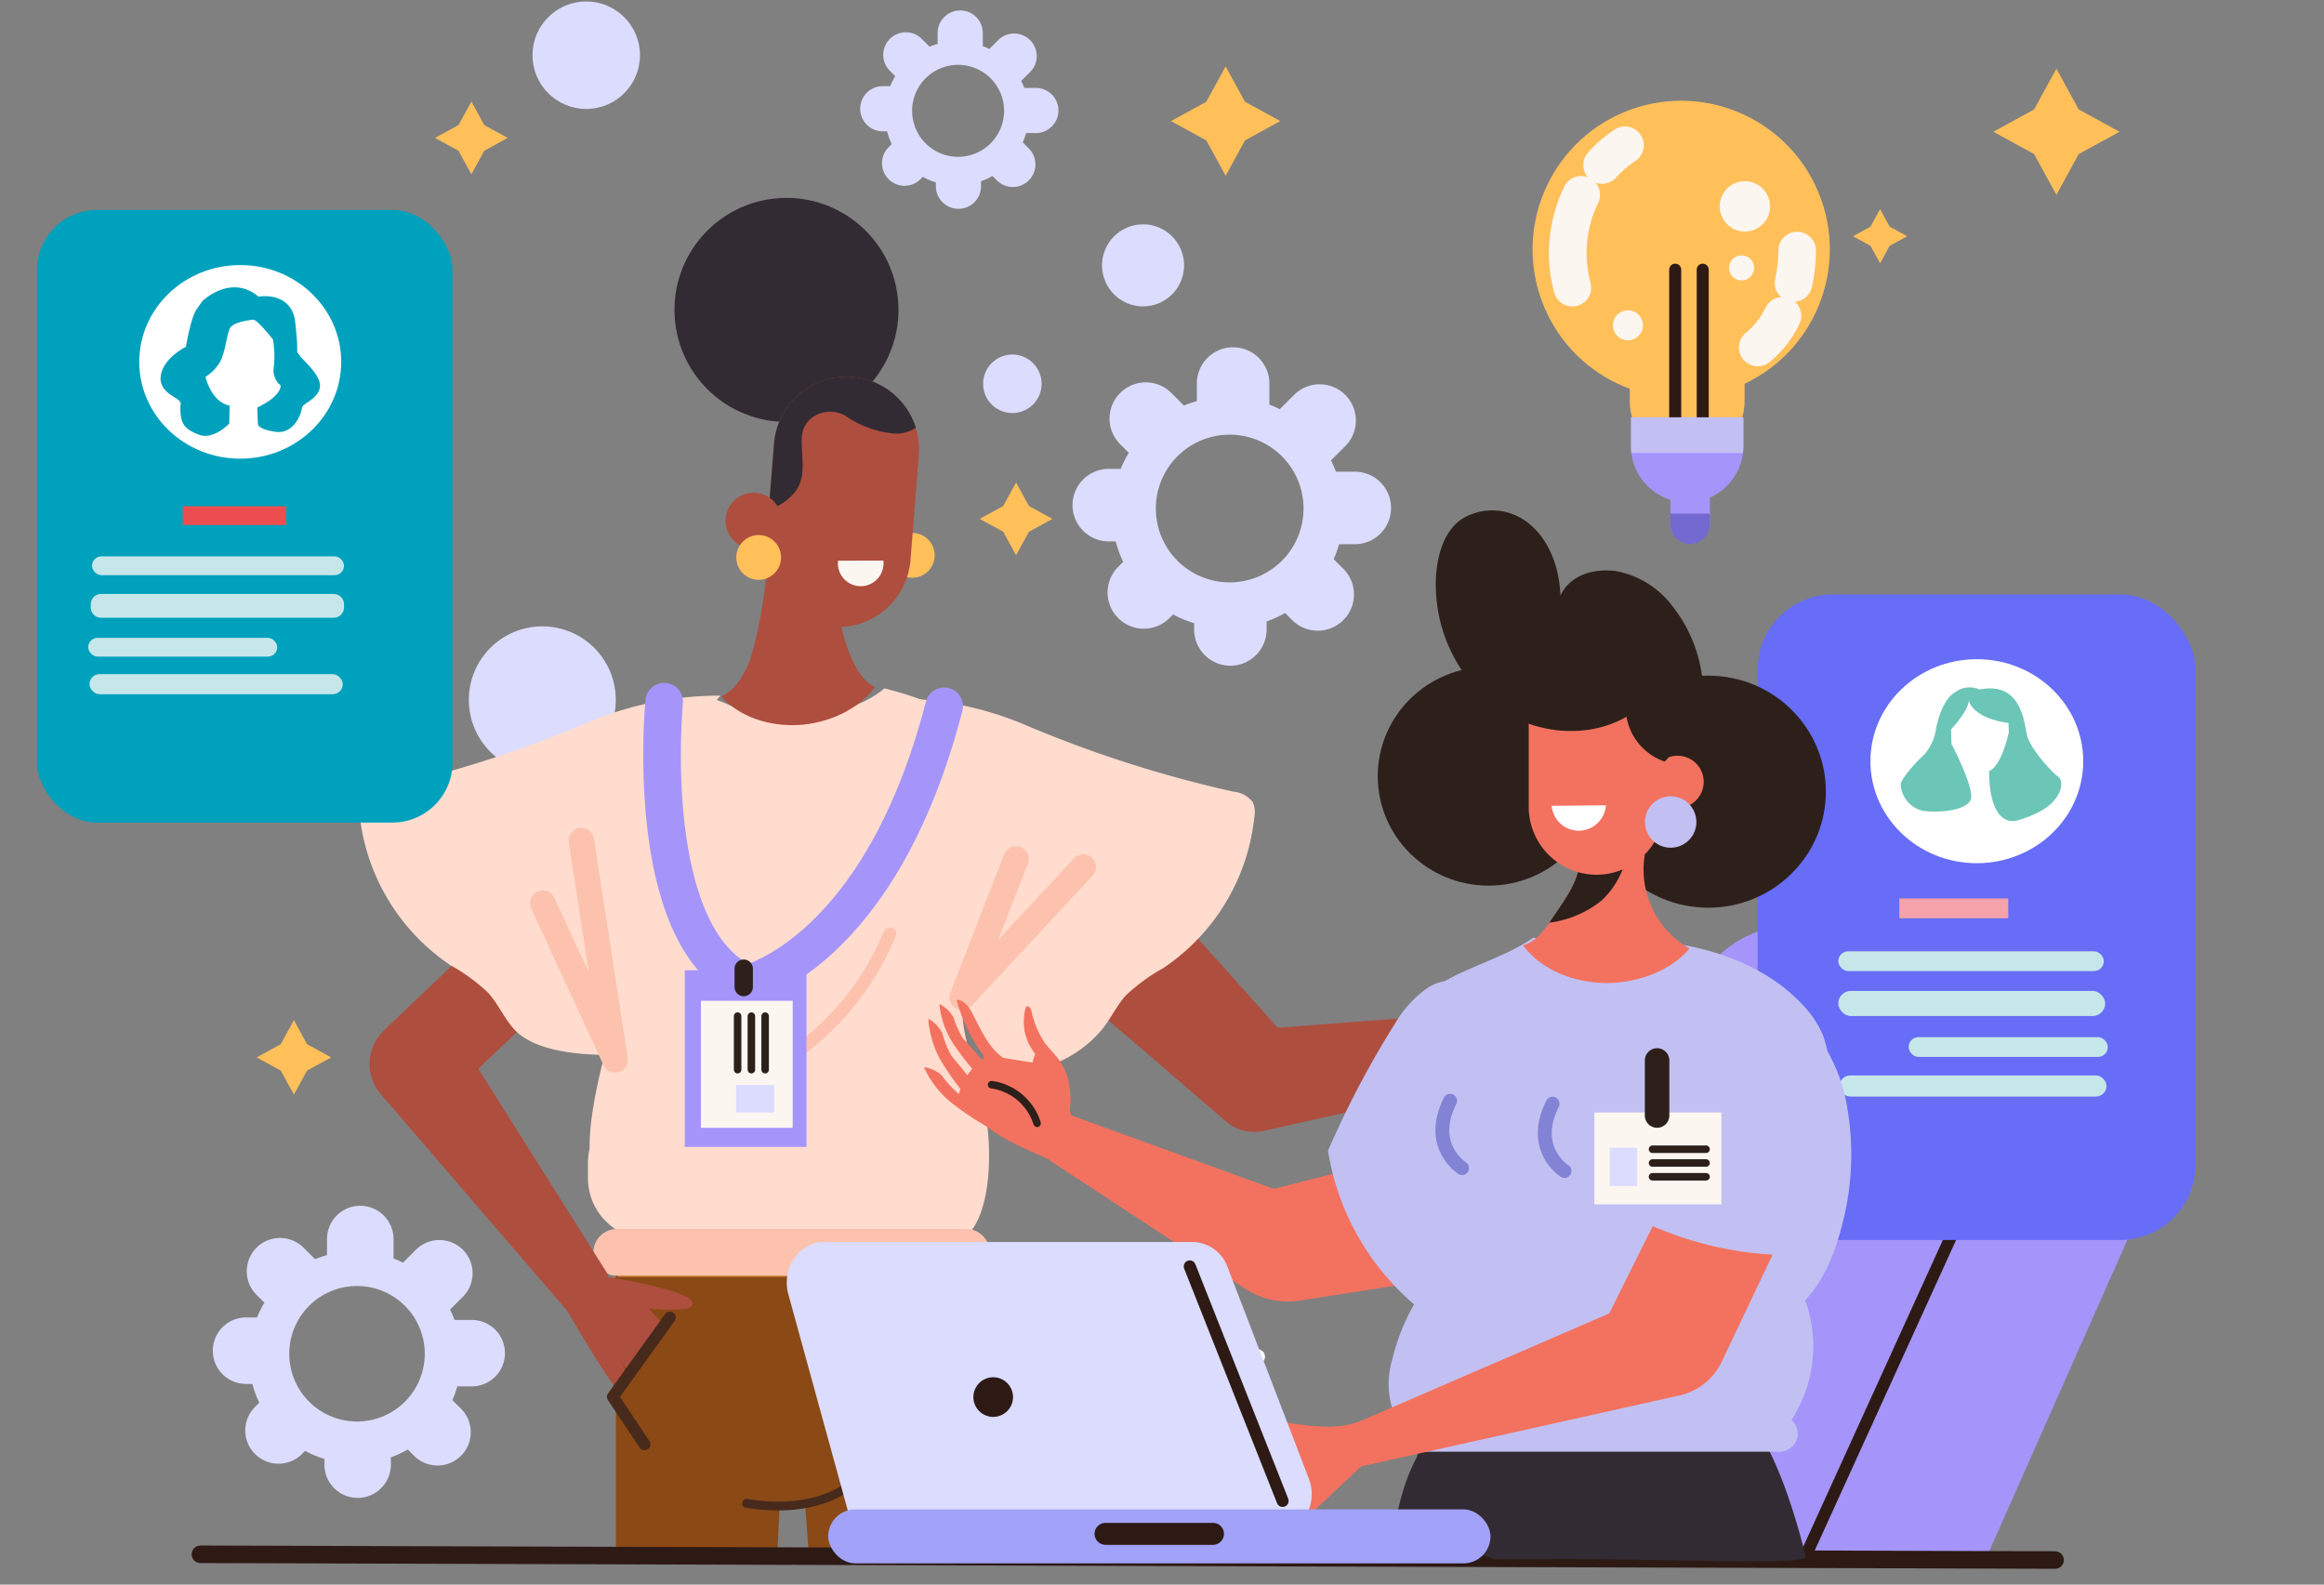 <svg xmlns="http://www.w3.org/2000/svg" xmlns:xlink="http://www.w3.org/1999/xlink" width="309" height="210.691" viewBox="0 0 309 210.691">
  <rect x="0" y="0" width="309" height="210.691" fill="#808080" stroke="none"/>
  <defs>
    <clipPath id="clip-path">
      <rect id="Rectángulo_401749" data-name="Rectángulo 401749" width="309" height="210.691" transform="translate(962.068 3190)" fill="#fff" stroke="#707070" stroke-width="1"/>
    </clipPath>
  </defs>
  <g id="t3" transform="translate(-962.068 -3190)" clip-path="url(#clip-path)">
    <g id="_5363" data-name="5363" transform="translate(988.715 3173.076)">
      <g id="OBJECTS" transform="translate(0 0)">
        <path id="Trazado_876291" data-name="Trazado 876291" d="M390.376,347.133h-17.21a15.63,15.63,0,0,1-15.586-15.586h0a15.63,15.63,0,0,1,15.586-15.586h17.21a15.63,15.63,0,0,1,15.586,15.586h0A15.63,15.63,0,0,1,390.376,347.133Z" transform="translate(-160.695 -176.166)" fill="#a595fa"/>
        <path id="Trazado_876292" data-name="Trazado 876292" d="M202.077,127.2h-1.55a9.7,9.7,0,0,0-.409-.928l1.184-1.184a3,3,0,0,0-4.247-4.241l-1.184,1.184c-.281-.14-.561-.269-.861-.384V119.9a3,3,0,1,0-6.005,0v1.452a10.587,10.587,0,0,0-1.074.366l-1.037-1.037a3,3,0,0,0-4.241,0,3.125,3.125,0,0,0-.653.97,3.051,3.051,0,0,0-.226,1.147,2.977,2.977,0,0,0,.879,2.124l.714.714a9.363,9.363,0,0,0-.671,1.33h-.983a3,3,0,0,0,0,6.005h.574a9.364,9.364,0,0,0,.616,1.7l-.415.415a3,3,0,1,0,4.241,4.247l.305-.305a9.263,9.263,0,0,0,1.739.726v.519a3,3,0,1,0,6,0v-.665a9.609,9.609,0,0,0,1.526-.7l.586.586a3,3,0,0,0,4.241-4.247l-.806-.806a9.649,9.649,0,0,0,.445-1.239h1.3a3,3,0,0,0,0-6.005Zm-10.35,9.16a6.115,6.115,0,1,1,6.115-6.115A6.118,6.118,0,0,1,191.727,136.361Z" transform="translate(-90.984 -98.586)" fill="#dcdcff"/>
        <path id="Trazado_876293" data-name="Trazado 876293" d="M72.085,392.5H69.8a13.078,13.078,0,0,0-.6-1.367l1.745-1.745a4.419,4.419,0,0,0-6.249-6.249l-1.745,1.745a13.029,13.029,0,0,0-1.263-.561v-2.575a4.421,4.421,0,0,0-8.843,0v2.136a13.785,13.785,0,0,0-1.581.543L49.725,382.9a4.424,4.424,0,0,0-6.255,0,4.481,4.481,0,0,0-.958,1.434,4.545,4.545,0,0,0-.336,1.7,4.369,4.369,0,0,0,1.294,3.125l1.05,1.05a14.089,14.089,0,0,0-.989,1.965H42.078a4.418,4.418,0,1,0,0,8.837h.848a13.888,13.888,0,0,0,.909,2.5l-.6.6a4.419,4.419,0,0,0,6.249,6.249l.445-.445A13.41,13.41,0,0,0,52.5,410.98v.763a4.418,4.418,0,1,0,8.837,0v-.976a13.964,13.964,0,0,0,2.252-1.037l.86.867a4.419,4.419,0,0,0,6.249-6.249l-1.184-1.184a13.846,13.846,0,0,0,.659-1.825h1.91a4.418,4.418,0,1,0,0-8.837ZM56.835,406.007A9.008,9.008,0,1,1,65.842,397,9.009,9.009,0,0,1,56.835,406.007Z" transform="translate(-36.012 -200.083)" fill="#dcdcff"/>
        <path id="Trazado_876294" data-name="Trazado 876294" d="M262.479,206.832h-2.49c-.2-.513-.415-1.007-.659-1.5l1.9-1.9a4.816,4.816,0,0,0-6.811-6.811l-1.9,1.9a13.321,13.321,0,0,0-1.379-.61v-2.8a4.821,4.821,0,0,0-9.642,0v2.331a14.656,14.656,0,0,0-1.721.592l-1.666-1.666a4.816,4.816,0,0,0-6.811,6.811l1.141,1.141a15.887,15.887,0,0,0-1.074,2.136h-1.581a4.821,4.821,0,1,0,0,9.642h.922a15.459,15.459,0,0,0,.989,2.728l-.659.659a4.816,4.816,0,0,0,6.811,6.811l.488-.488a15.009,15.009,0,0,0,2.8,1.166v.836a4.818,4.818,0,1,0,9.636,0v-1.062a15.4,15.4,0,0,0,2.453-1.129l.94.94a4.816,4.816,0,0,0,6.811-6.811l-1.288-1.288a14.852,14.852,0,0,0,.72-1.989h2.087a4.821,4.821,0,0,0,0-9.642Zm-16.618,14.714a9.819,9.819,0,1,1,9.819-9.819A9.816,9.816,0,0,1,245.862,221.546Z" transform="translate(-109.009 -127.192)" fill="#dcdcff"/>
        <circle id="Elipse_11620" data-name="Elipse 11620" cx="9.77" cy="9.77" r="9.77" transform="translate(35.689 100.206)" fill="#dcdcff"/>
        <circle id="Elipse_11621" data-name="Elipse 11621" cx="7.146" cy="7.146" r="7.146" transform="translate(44.153 17.118)" fill="#dcdcff"/>
        <path id="Trazado_876295" data-name="Trazado 876295" d="M213.265,195.757a3.887,3.887,0,1,1-3.887-3.887A3.886,3.886,0,0,1,213.265,195.757Z" transform="translate(-101.421 -127.804)" fill="#dcdcff"/>
        <path id="Trazado_876296" data-name="Trazado 876296" d="M186.435,90.777a3.887,3.887,0,1,1-3.887-3.887A3.886,3.886,0,0,1,186.435,90.777Z" transform="translate(-90.964 -86.89)" fill="#dcdcff"/>
        <circle id="Elipse_11622" data-name="Elipse 11622" cx="5.456" cy="5.456" r="5.456" transform="translate(118.206 49.252) rotate(-22.5)" fill="#dcdcff"/>
        <path id="Trazado_876297" data-name="Trazado 876297" d="M384.669,356.513,335,356.33c-8.178-.03-17.667,6.255-21.085,13.963l-20.334,45.85h79.536l20.206-45.55c3.417-7.708-.47-14.042-8.648-14.073Z" transform="translate(-135.752 -191.899)" fill="#a595fa"/>
        <circle id="Elipse_11623" data-name="Elipse 11623" cx="14.891" cy="14.891" r="14.891" transform="translate(60.838 45.814) rotate(-9.22)" fill="#332b33"/>
        <circle id="Elipse_11624" data-name="Elipse 11624" cx="2.978" cy="2.978" r="2.978" transform="translate(91.675 87.781)" fill="#ffc05a"/>
        <g id="Grupo_1102324" data-name="Grupo 1102324" transform="translate(21.112 108.451)">
          <path id="Trazado_876298" data-name="Trazado 876298" d="M230.3,305.416a10.644,10.644,0,0,1,1.733.86,9.351,9.351,0,0,1,.806.549l.378.3.183.153.043.043.012.012.4.391.391.391.33.342,1.233,1.312,2.35,2.563,4.6,5.1,9.093,10.2-5.773-1.886L292.54,322.2a3.434,3.434,0,0,1,1.013,6.774l-45.477,10.185a5.78,5.78,0,0,1-5.029-1.245l-.745-.641-10.289-8.873-5.151-4.394-2.557-2.148-1.239-1.019-.293-.238-.238-.177-.238-.177h-.006s-.006-.012.024.018l.14.122c.1.079.2.159.293.232a5,5,0,0,0,.641.415,6.6,6.6,0,0,0,1.391.6,8.569,8.569,0,0,1,5.529-16.221Z" transform="translate(-127.789 -280.328)" fill="#ae4e3e"/>
          <path id="Trazado_876299" data-name="Trazado 876299" d="M173.241,287.271a15.691,15.691,0,0,0,.928-7.647,12.783,12.783,0,0,0-1.837-4.888,19.581,19.581,0,0,0-6.573-6.164,31.41,31.41,0,0,0-5.767-2.71q-.43-.156-.861-.293c-1.117-.366-2.24-.683-3.381-.97-3.906,3.271-9.825,3.942-14.732,3.552a20.593,20.593,0,0,1-5.328-1.068,19,19,0,0,0-2.563-1.05c-1.1-.22-1.928.317-2.948.659-2.9.97-6.084.769-8.922,1.941-2.35.97-4.064,3.009-5.547,5a21.408,21.408,0,0,0-3.955,9.252,16.965,16.965,0,0,0-.146,4.614c.031.281.067.555.116.83a1.1,1.1,0,0,1,.812.452,38.87,38.87,0,0,1,5.6,10.655c.067.189.128.384.189.574a1.02,1.02,0,0,1,.3.305c2.35,4.058-.36,7.3.226,11.79-1.788,6.664-2.35,10.857-2.307,13.688a7.911,7.911,0,0,0-.22,1.874v2.069a8.117,8.117,0,0,0,7.415,8.062c-.043.293-.067.47-.067.488.14,1.623.677.488,1.166-.47a8.215,8.215,0,0,0,.958-.11h.055c11.144,1.031,23.007,4.1,34.047,2.258a15.067,15.067,0,0,0,6.145-2.032c3.961-2.71,4.022-11.742,3.18-16.532-.049-.293-.1-.58-.171-.86-1.08-4.974-3.3-9.819-2.954-14.9.439-6.524,5.023-12.315,7.152-18.381Z" transform="translate(-85.909 -264.6)" fill="#ffdcce"/>
          <path id="Trazado_876300" data-name="Trazado 876300" d="M116.5,316.634c-.232-.519-.476-1.031-.726-1.544C116.008,315.6,116.252,316.115,116.5,316.634Z" transform="translate(-87.566 -284.277)" fill="#ffbf80"/>
          <path id="Trazado_876301" data-name="Trazado 876301" d="M171.065,317.315a35.64,35.64,0,0,1-19.37,19.333c-1.013.415-.568,2.081.458,1.66a37.561,37.561,0,0,0,20.572-20.536c.421-1.025-1.245-1.471-1.66-.458Z" transform="translate(-101.344 -284.922)" fill="#fcc2ae"/>
          <path id="Trazado_876302" data-name="Trazado 876302" d="M146.932,433.313c.757-14.945,1.221-26.486,1.037-29.574l-22.5-1.989c0,3.277-.006,15.684.006,31.569h21.451Z" transform="translate(-91.346 -318.052)" fill="#8a4915"/>
          <path id="Trazado_876303" data-name="Trazado 876303" d="M187.366,430.3c-.311-17.936-.6-32.32-.781-36.287l-22.4,2.954c-.055,3.686.8,16.789,2.038,33.333H187.36Z" transform="translate(-106.435 -315.035)" fill="#8a4915"/>
          <path id="Trazado_876304" data-name="Trazado 876304" d="M125.43,382.52v18.473a17.879,17.879,0,0,0,17.826,17.826h10.289a17.879,17.879,0,0,0,17.826-17.826V382.52Z" transform="translate(-91.331 -310.557)" fill="#8a4915"/>
          <path id="Trazado_876305" data-name="Trazado 876305" d="M153.417,440.756c4.742.842,10.5.452,14.408-2.649.6-.476-.244-1.306-.836-.836-3.527,2.8-8.989,3.1-13.255,2.343-.745-.134-1.068,1.013-.317,1.141Z" transform="translate(-102.072 -331.841)" fill="#472a1c"/>
          <line id="Línea_582" data-name="Línea 582" x2="45.801" transform="translate(34.349 76.949)" fill="none" stroke="#c67b30" stroke-miterlimit="10" stroke-width="2.61"/>
          <path id="Trazado_876306" data-name="Trazado 876306" d="M170.173,388.59h-46.5a3.112,3.112,0,0,1-3.1-3.1h0a3.112,3.112,0,0,1,3.1-3.1h46.5a3.112,3.112,0,0,1,3.1,3.1h0A3.112,3.112,0,0,1,170.173,388.59Z" transform="translate(-89.437 -310.506)" fill="#fcc2ae"/>
          <path id="Trazado_876307" data-name="Trazado 876307" d="M94.833,321.988a34.431,34.431,0,0,1,.549-14.622,37.268,37.268,0,0,1,1.483-4.376L73.736,325.027a6.174,6.174,0,0,0-.635,8.239l26.992,31.374,3.485-7.042-17.3-27.462,8.55-8.147Z" transform="translate(-70.437 -279.562)" fill="#ae4e3e"/>
          <path id="Trazado_876308" data-name="Trazado 876308" d="M123.1,409.522c1.214-.5-1.337-5.663-1.337-5.663s3.747,6.518,4.736,6.3c1.556-.336-2.826-7.683-2.826-7.683s4.974,7.872,6.316,6.762-4.461-8.348-4.461-8.348,5.883,6.469,6.866,5.315-6.927-9.2-6.927-9.2,5.675.6,5.871-.543c.336-1.935-11.668-3.729-11.668-3.729l-5.395,3.894s7.592,13.389,8.812,12.889Z" transform="translate(-86.986 -314.54)" fill="#ae4e3e"/>
          <path id="Trazado_876309" data-name="Trazado 876309" d="M117.617,266.176a44.785,44.785,0,0,0-17.045,3.314,159.819,159.819,0,0,1-28.188,9.087,3.621,3.621,0,0,0-2.575,1.4,3.337,3.337,0,0,0-.214,1.9,27.676,27.676,0,0,0,12.089,20.139,25.043,25.043,0,0,1,4.992,3.637c1.282,1.41,2.063,3.21,3.289,4.669,3.173,3.784,11.449,3.814,16.374,3.5,3.546-11.882-4.144-21.366-.568-31.661,2.227-6.414,7.329-10.924,11.845-16Z" transform="translate(-69.555 -265.212)" fill="#ffdcce"/>
          <path id="Trazado_876310" data-name="Trazado 876310" d="M185.91,266.776a44.784,44.784,0,0,1,17.045,3.314,159.817,159.817,0,0,0,28.188,9.087,3.621,3.621,0,0,1,2.575,1.4,3.337,3.337,0,0,1,.214,1.9,27.676,27.676,0,0,1-12.089,20.139,25.044,25.044,0,0,0-4.992,3.637c-1.282,1.41-2.063,3.21-3.289,4.669a15.868,15.868,0,0,1-13.06,5.5c-1.465-4.913-13.664-17.02-12.877-21.341,1.111-6.133,2.838-11.986.738-18.027-2.227-6.414,2.057-5.218-2.453-10.289Z" transform="translate(-114.902 -265.446)" fill="#ffdcce"/>
          <path id="Trazado_876311" data-name="Trazado 876311" d="M114.686,297.76l4.485,29.159L109.56,306.09" transform="translate(-85.146 -277.523)" fill="none" stroke="#fcc2ae" stroke-linecap="round" stroke-linejoin="round" stroke-width="3.39"/>
          <path id="Trazado_876312" data-name="Trazado 876312" d="M132.4,401.65,124.81,412.2l4.156,4.241a7.73,7.73,0,0,0,11.613-.653l2.8-3.582-10.967-10.545Z" transform="translate(-91.089 -318.013)" fill="#8a4915"/>
          <path id="Trazado_876313" data-name="Trazado 876313" d="M129.027,418.524,124.81,412.2,132.4,401.65" transform="translate(-91.089 -318.013)" fill="none" stroke="#472a1c" stroke-linecap="round" stroke-linejoin="round" stroke-width="1.56"/>
          <path id="Trazado_876314" data-name="Trazado 876314" d="M208.092,301.75l-7.152,18.381,16.093-17.3" transform="translate(-120.76 -279.078)" fill="none" stroke="#fcc2ae" stroke-linecap="round" stroke-linejoin="round" stroke-width="3.39"/>
          <path id="Trazado_876315" data-name="Trazado 876315" d="M349.075,343.532c.775-1.221-4.8-4.229-4.8-4.229s7.512,3.454,8.263,2.636c1.178-1.294-7.427-5.09-7.427-5.09s9.471,3.894,9.972,2.038-9.313-4.644-9.313-4.644,9.392,2.051,9.539.4-12.065-3.839-12.065-3.839,5.474-3.07,4.919-4.229c-.934-1.947-12.834,4.089-12.834,4.089l-2.356,6.927s15.336,7.165,16.111,5.944Z" transform="translate(-172.216 -288.602)" fill="#ae4e3e"/>
          <path id="Trazado_876316" data-name="Trazado 876316" d="M135.821,267.5s-3.051,31.429,10.985,37.532c0,0,17.7-3.967,26.242-36.921" transform="translate(-95.272 -265.73)" fill="none" stroke="#a595fa" stroke-linecap="round" stroke-linejoin="round" stroke-width="5"/>
          <rect id="Rectángulo_401732" data-name="Rectángulo 401732" width="16.172" height="23.495" transform="translate(43.296 37.471)" fill="#a595fa"/>
          <rect id="Rectángulo_401733" data-name="Rectángulo 401733" width="16.886" height="12.205" transform="translate(45.432 58.421) rotate(-90)" fill="#fcf6f1"/>
          <rect id="Rectángulo_401734" data-name="Rectángulo 401734" width="3.662" height="5.084" transform="translate(50.106 56.389) rotate(-90)" fill="#dcdcff"/>
          <line id="Línea_583" data-name="Línea 583" y1="7.122" transform="translate(50.314 43.573)" fill="none" stroke="#2d201b" stroke-linecap="round" stroke-linejoin="round" stroke-width="1"/>
          <line id="Línea_584" data-name="Línea 584" y1="7.122" transform="translate(52.145 43.573)" fill="none" stroke="#2d201b" stroke-linecap="round" stroke-linejoin="round" stroke-width="1"/>
          <line id="Línea_585" data-name="Línea 585" y1="7.122" transform="translate(53.975 43.573)" fill="none" stroke="#2d201b" stroke-linecap="round" stroke-linejoin="round" stroke-width="1"/>
          <path id="Trazado_876317" data-name="Trazado 876317" d="M152.551,328.552h0a1.224,1.224,0,0,1-1.221-1.221v-2.441a1.224,1.224,0,0,1,1.221-1.22h0a1.224,1.224,0,0,1,1.221,1.22v2.441A1.224,1.224,0,0,1,152.551,328.552Z" transform="translate(-101.425 -287.621)" fill="#2d201b"/>
        </g>
        <path id="Trazado_876318" data-name="Trazado 876318" d="M168.856,252.286c-4.15-1.855-5.852-13.1-5.389-17.625l-8.892-1.172c.354,3.094-1.385,13.823-2.893,16.55-.781,1.422-1.733,2.911-3.253,3.485,2.49,2.832,6.5,4.022,10.265,3.82S166.689,255.368,168.856,252.286Z" transform="translate(-79.183 -144.025)" fill="#ae4e3e"/>
        <path id="Trazado_876319" data-name="Trazado 876319" d="M166.931,229.965h0a9.69,9.69,0,0,0,10.405-8.861l1.117-13.969a9.69,9.69,0,0,0-8.861-10.405h0a9.69,9.69,0,0,0-10.405,8.861L158.07,219.56A9.69,9.69,0,0,0,166.931,229.965Z" transform="translate(-82.928 -129.686)" fill="#ae4e3e"/>
        <path id="Trazado_876320" data-name="Trazado 876320" d="M162.488,211.714c1.349-1.977.568-4.723.69-6.969.159-2.984,3.57-4.241,5.907-2.789a13.381,13.381,0,0,0,6.225,2.276,4.576,4.576,0,0,0,3.033-.763,9.661,9.661,0,0,0-18.851,2.112l-.7,8.757a6.876,6.876,0,0,0,3.7-2.624Z" transform="translate(-83.22 -129.682)" fill="#332b33"/>
        <path id="Trazado_876321" data-name="Trazado 876321" d="M149.392,225.394a3.722,3.722,0,1,0,4.009-3.411A3.725,3.725,0,0,0,149.392,225.394Z" transform="translate(-79.553 -139.535)" fill="#ae4e3e"/>
        <path id="Trazado_876322" data-name="Trazado 876322" d="M179.908,236.77c0,.061.006.128.006.189a3.032,3.032,0,1,1-6.054,0c0-.061,0-.128.006-.189H179.9Z" transform="translate(-89.094 -145.303)" fill="#fcf6f1"/>
        <circle id="Elipse_11625" data-name="Elipse 11625" cx="2.978" cy="2.978" r="2.978" transform="translate(71.249 88.062)" fill="#ffc05a"/>
        <line id="Línea_586" data-name="Línea 586" x2="246.598" y2="0.763" transform="translate(0 223.578)" fill="none" stroke="#2d1a14" stroke-linecap="round" stroke-linejoin="round" stroke-width="2.33"/>
        <path id="Trazado_876323" data-name="Trazado 876323" d="M265.629,409.575a.995.995,0,1,1-.995-.995A.995.995,0,0,1,265.629,409.575Z" transform="translate(-124.084 -212.263)" fill="#fff"/>
        <line id="Línea_587" data-name="Línea 587" y1="50.042" x2="22.781" transform="translate(213.417 173.792)" fill="none" stroke="#2d1a14" stroke-linecap="round" stroke-linejoin="round" stroke-width="1.6"/>
        <path id="Trazado_876324" data-name="Trazado 876324" d="M63,231.3V217.67H76.2" transform="translate(-45.888 -137.859)" fill="none" stroke="#dcdcff" stroke-miterlimit="10" stroke-width="10"/>
        <g id="Grupo_1102325" data-name="Grupo 1102325" transform="translate(171.07 24.264)">
          <circle id="Elipse_11626" data-name="Elipse 11626" cx="19.758" cy="19.758" r="19.758" transform="translate(0 15.122) rotate(-22.5)" fill="#ffc05a"/>
          <path id="Trazado_876325" data-name="Trazado 876325" d="M328.3,174.308h0a7.655,7.655,0,0,1-7.632-7.632v-6.044A7.655,7.655,0,0,1,328.3,153h0a7.655,7.655,0,0,1,7.632,7.632v6.044A7.655,7.655,0,0,1,328.3,174.308Z" transform="translate(-301.69 -120.667)" fill="#ffc05a"/>
          <line id="Línea_588" data-name="Línea 588" y2="20.989" transform="translate(25.019 28.516)" fill="none" stroke="#2d1a14" stroke-linecap="round" stroke-linejoin="round" stroke-width="1.6"/>
          <line id="Línea_589" data-name="Línea 589" y2="20.989" transform="translate(28.678 28.516)" fill="none" stroke="#2d1a14" stroke-linecap="round" stroke-linejoin="round" stroke-width="1.6"/>
          <path id="Trazado_876326" data-name="Trazado 876326" d="M321,186.15v3.826a7.475,7.475,0,0,0,14.95,0V186.15H321Z" transform="translate(-301.863 -138.005)" fill="#a595fa"/>
          <path id="Trazado_876327" data-name="Trazado 876327" d="M335.883,190.9a7.183,7.183,0,0,0,.062-.911V186.16H321v3.826a7.189,7.189,0,0,0,.062.911h14.821Z" transform="translate(-301.863 -138.01)" fill="#c2c0f2"/>
          <path id="Trazado_876328" data-name="Trazado 876328" d="M334.624,211.744h0A2.634,2.634,0,0,1,332,209.12v-3.5A2.634,2.634,0,0,1,334.624,203h0a2.634,2.634,0,0,1,2.624,2.624v3.5A2.634,2.634,0,0,1,334.624,211.744Z" transform="translate(-307.616 -146.817)" fill="#a595fa"/>
          <path id="Trazado_876329" data-name="Trazado 876329" d="M332,213v1.35a2.624,2.624,0,1,0,5.247,0V213Z" transform="translate(-307.616 -152.047)" fill="#7369d1"/>
          <path id="Trazado_876330" data-name="Trazado 876330" d="M305.191,124.13a17.627,17.627,0,0,0-1.183,12.34" transform="translate(-292.665 -105.569)" fill="none" stroke="#fcf6f1" stroke-linecap="round" stroke-linejoin="round" stroke-width="5"/>
          <path id="Trazado_876331" data-name="Trazado 876331" d="M315.993,110.33a15.946,15.946,0,0,0-3.043,2.619" transform="translate(-297.653 -98.352)" fill="none" stroke="#fcf6f1" stroke-linecap="round" stroke-linejoin="round" stroke-width="5"/>
          <path id="Trazado_876332" data-name="Trazado 876332" d="M359.621,157.88a12.221,12.221,0,0,1-3.291,4.193" transform="translate(-320.34 -123.22)" fill="none" stroke="#fcf6f1" stroke-linecap="round" stroke-linejoin="round" stroke-width="5"/>
          <path id="Trazado_876333" data-name="Trazado 876333" d="M366.8,139.67a20.81,20.81,0,0,1-.482,4.312" transform="translate(-325.565 -113.696)" fill="none" stroke="#fcf6f1" stroke-linecap="round" stroke-linejoin="round" stroke-width="5"/>
          <path id="Trazado_876334" data-name="Trazado 876334" d="M352.428,123.684a3.344,3.344,0,1,1-3.344-3.344A3.345,3.345,0,0,1,352.428,123.684Z" transform="translate(-314.801 -103.587)" fill="#fcf6f1"/>
          <circle id="Elipse_11627" data-name="Elipse 11627" cx="1.67" cy="1.67" r="1.67" transform="translate(32.174 26.608)" fill="#fcf6f1"/>
          <path id="Trazado_876335" data-name="Trazado 876335" d="M319.968,158.319a1.989,1.989,0,1,1-1.989-1.989A1.991,1.991,0,0,1,319.968,158.319Z" transform="translate(-299.243 -122.409)" fill="#fcf6f1"/>
        </g>
        <path id="Trazado_876336" data-name="Trazado 876336" d="M253.688,129.09l2.569,4.7,4.7,2.569-4.7,2.569-2.569,4.7-2.569-4.7-4.7-2.569,4.7-2.569Z" transform="translate(-117.373 -103.337)" fill="#ffc05a"/>
        <path id="Trazado_876337" data-name="Trazado 876337" d="M209.579,219.74l1.709,3.131,3.125,1.709-3.125,1.709-1.709,3.125-1.709-3.125-3.131-1.709,3.131-1.709Z" transform="translate(-101.129 -138.666)" fill="#ffc05a"/>
        <path id="Trazado_876338" data-name="Trazado 876338" d="M90.913,136.74l1.709,3.131,3.125,1.709-3.125,1.709-1.709,3.125L89.2,143.288l-3.125-1.709,3.125-1.709Z" transform="translate(-54.883 -106.318)" fill="#ffc05a"/>
        <path id="Trazado_876339" data-name="Trazado 876339" d="M152.7,101.43l1.275,2.325,2.331,1.275-2.331,1.275-1.275,2.331-1.275-2.331-2.331-1.275,2.331-1.275Z" transform="translate(-79.44 -92.557)" fill="#ffc05a"/>
        <path id="Trazado_876340" data-name="Trazado 876340" d="M398.611,160.18l1.275,2.331,2.331,1.275-2.331,1.275-1.275,2.325-1.275-2.325-2.325-1.275,2.325-1.275Z" transform="translate(-175.283 -115.453)" fill="#ffc05a"/>
        <path id="Trazado_876341" data-name="Trazado 876341" d="M433.975,129.59l2.966,5.419,5.425,2.966-5.425,2.966-2.966,5.425-2.966-5.425-5.419-2.966,5.419-2.966Z" transform="translate(-187.201 -103.532)" fill="#ffc05a"/>
        <path id="Trazado_876342" data-name="Trazado 876342" d="M53.091,261.97l2.166,3.955,3.955,2.166-3.955,2.166-2.166,3.955-2.166-3.955-3.955-2.166,3.955-2.166Z" transform="translate(-39.641 -155.124)" fill="#ffc05a"/>
        <path id="Trazado_876343" data-name="Trazado 876343" d="M52.169,336.88l1.751,3.2,3.2,1.751-3.2,1.751-1.751,3.2-1.751-3.2-3.2-1.751,3.2-1.751Z" transform="translate(-39.738 -184.319)" fill="#ffc05a"/>
        <path id="Trazado_876344" data-name="Trazado 876344" d="M454.382,336.1l-1.782-2.948-3.1-1.526,2.954-1.788,1.526-3.094,1.782,2.954,3.1,1.52L455.908,333Z" transform="translate(-196.519 -180.367)" fill="#ffc05a"/>
        <g id="Grupo_1102327" data-name="Grupo 1102327" transform="translate(207.044 95.956)">
          <rect id="Rectángulo_401735" data-name="Rectángulo 401735" width="58.227" height="85.833" rx="10" transform="translate(0)" fill="#676df7"/>
          <g id="Grupo_1102326" data-name="Grupo 1102326" transform="translate(10.727 8.613)">
            <ellipse id="Elipse_11628" data-name="Elipse 11628" cx="14.148" cy="13.563" rx="14.148" ry="13.563" transform="translate(4.274)" fill="#fff"/>
            <rect id="Rectángulo_401736" data-name="Rectángulo 401736" width="14.477" height="2.634" transform="translate(8.121 31.811)" fill="#f5a2aa"/>
            <rect id="Rectángulo_401737" data-name="Rectángulo 401737" width="35.309" height="2.634" rx="1.317" transform="translate(0 38.835)" fill="#c6e7ea"/>
            <rect id="Rectángulo_401738" data-name="Rectángulo 401738" width="35.485" height="3.337" rx="1.668" transform="translate(0.001 44.104)" fill="#c6e7ea"/>
            <rect id="Rectángulo_401739" data-name="Rectángulo 401739" width="26.481" height="2.634" rx="1.317" transform="translate(9.357 50.249)" fill="#c6e7ea"/>
            <rect id="Rectángulo_401740" data-name="Rectángulo 401740" width="35.485" height="2.809" rx="1.405" transform="translate(0.177 55.342)" fill="#c6e7ea"/>
            <path id="Trazado_876345" data-name="Trazado 876345" d="M2664.534,534.184s.375,2.33,5.293,3.029l.047,1.258s-.983,4.519-2.624,5.126c0,0-.235,7.176,3.561,6.616,0,0,3.279-.792,4.872-2.469s1.264-3.122.7-3.448-3.747-3.681-4.123-5.591-.89-6.8-5.9-6.011l-.421.047a3.246,3.246,0,0,0-3.279.42c-1.92,1.212-2.53,5.032-2.53,5.219a6.972,6.972,0,0,1-1.452,2.982c-.843.745-3,3.029-3.186,3.961a3.806,3.806,0,0,0,2.67,3.494c1.733.42,6.465.14,6.7-1.631s-2.624-7.223-2.624-7.223l-.046-1.91s2.389-2.516,2.342-3.867Z" transform="translate(-2647.196 -528.726)" fill="#6cc6b7"/>
          </g>
        </g>
        <g id="Grupo_1102334" data-name="Grupo 1102334" transform="translate(96.197 84.783)">
          <path id="Trazado_876346" data-name="Trazado 876346" d="M330.106,248.563a3.253,3.253,0,1,1-3.253-3.253A3.256,3.256,0,0,1,330.106,248.563Z" transform="translate(-243.649 -233.414)" fill="#dcdcff"/>
          <g id="Grupo_1102328" data-name="Grupo 1102328" transform="translate(60.343 20.794)">
            <ellipse id="Elipse_11629" data-name="Elipse 11629" cx="14.744" cy="14.549" rx="14.744" ry="14.549" fill="#2d201b"/>
            <ellipse id="Elipse_11630" data-name="Elipse 11630" cx="15.635" cy="15.428" rx="15.635" ry="15.428" transform="translate(28.31 1.178)" fill="#2d201b"/>
          </g>
          <path id="Trazado_876347" data-name="Trazado 876347" d="M262.813,364.118l-13.048,3.314-26.785-9.722-3.021,5.914,25.955,17.051a10.509,10.509,0,0,0,7.384,1.6l26.077-4.083Z" transform="translate(-203.257 -277.22)" fill="#f3725f"/>
          <g id="Grupo_1102331" data-name="Grupo 1102331" transform="translate(53.728 17.346)">
            <g id="Grupo_1102330" data-name="Grupo 1102330">
              <path id="Trazado_876348" data-name="Trazado 876348" d="M334.66,281.256a42.331,42.331,0,0,0,3.778,5.395c1.758,2.13,4.437,4.266,7.006,3.247,1.867-.738,2.368-3,3.356-4.754a35.974,35.974,0,0,0,1.886-3.893h-16.02Z" transform="translate(-301.687 -264.767)" fill="#2d201b"/>
              <g id="Grupo_1102329" data-name="Grupo 1102329">
                <path id="Trazado_876349" data-name="Trazado 876349" d="M313.07,318.92c-2.844,1.959-6.164,3.088-9.307,4.528s-6.255,3.32-8.062,6.267c-2.661,4.327-1.9,9.929-.275,14.738s4.064,9.435,4.571,14.488a10.639,10.639,0,0,1-.055,2.954c-.391,2.16-1.721,4.009-2.8,5.92a27.71,27.71,0,0,0-2.813,7.158,11.332,11.332,0,0,0,.031,6.652,9.1,9.1,0,0,0,4.955,4.833,19.827,19.827,0,0,0,6.933,1.391c11.241.635,22.458-2.453,33.7-1.727a10.578,10.578,0,0,0,3.924-.183,7.635,7.635,0,0,0,3.948-3.6,17.917,17.917,0,0,0,1.6-14.653,25.521,25.521,0,0,1-1.153-3.625c-.458-2.655.549-5.315,1.373-7.879a60.221,60.221,0,0,0,2.862-17.869,16.78,16.78,0,0,0-.909-6.42,13.416,13.416,0,0,0-2.7-4.046c-4.113-4.418-9.972-6.9-15.91-7.97s-12.028-.873-18.058-.659" transform="translate(-285.779 -279.448)" fill="#c2c0f2"/>
                <path id="Trazado_876350" data-name="Trazado 876350" d="M345.246,313.322a12.094,12.094,0,0,1-5.932-12.462h-8.623c.11,3.369-1.9,5.755-3.753,8.568-.964,1.465-2.118,2.99-3.808,3.472,2.435,3.265,6.658,4.894,10.729,5S342.646,316.458,345.246,313.322Z" transform="translate(-297.194 -272.409)" fill="#f3725f"/>
                <path id="Trazado_876351" data-name="Trazado 876351" d="M328.866,309.876a13.88,13.88,0,0,0,6.963-2.966,11.384,11.384,0,0,0,3.344-6.06h-6.255c.11,3.369-1.9,5.755-3.753,8.568-.1.153-.2.3-.305.452Z" transform="translate(-299.427 -272.405)" fill="#2d201b"/>
                <path id="Trazado_876352" data-name="Trazado 876352" d="M333.374,285.339h0a9.043,9.043,0,0,1-9.014-9.014V263.254a9.043,9.043,0,0,1,9.014-9.014h0a9.043,9.043,0,0,1,9.014,9.014v13.072A9.043,9.043,0,0,1,333.374,285.339Z" transform="translate(-297.673 -254.24)" fill="#f3725f"/>
                <path id="Trazado_876353" data-name="Trazado 876353" d="M358.027,282.389a3.472,3.472,0,1,1-3.1-3.1A3.47,3.47,0,0,1,358.027,282.389Z" transform="translate(-308.095 -263.995)" fill="#f3725f"/>
                <path id="Trazado_876354" data-name="Trazado 876354" d="M336.575,290.07a3.61,3.61,0,0,1-7.2.067Z" transform="translate(-299.629 -268.204)" fill="#fff"/>
                <path id="Trazado_876355" data-name="Trazado 876355" d="M303.918,377.89a33.92,33.92,0,0,1-23.288-27,125.26,125.26,0,0,1,8.989-17.033,14.975,14.975,0,0,1,4.138-4.54,5.637,5.637,0,0,1,5.852-.378,7.928,7.928,0,0,1,2.685,3.643c6.78,14.823,6.939,29.891,1.623,45.3Z" transform="translate(-280.63 -283.096)" fill="#c2c0f2"/>
              </g>
              <path id="Trazado_876356" data-name="Trazado 876356" d="M342.33,275.158a26.1,26.1,0,0,0,.9-9.008,21.091,21.091,0,0,1,2.118,11.333" transform="translate(-304.676 -258.882)" fill="#f3725f"/>
            </g>
            <path id="Trazado_876357" data-name="Trazado 876357" d="M349.583,443.541s-2.166-9.581-5.8-15.861l-45.264.122-.616,2.569c-3.07,5.663-3.259,12.736-3.259,12.736a26.811,26.811,0,0,1,3.21-.092,3.138,3.138,0,0,0,.592.055c1.013-.012,2.2-.031,3.546-.049,4.943.018,6.1.922,6.1.922h5.291c15.342-.208,36.946.97,36.207-.409Z" transform="translate(-286.09 -321.835)" fill="#332b33"/>
          </g>
          <path id="Trazado_876358" data-name="Trazado 876358" d="M334.533,259.219a7.707,7.707,0,0,1-5.084-5.956c-5.706,3.259-13.341,2.148-18.345-2.136a20.594,20.594,0,0,1-6.975-16.6c.214-2.813,1.044-6.042,3.564-7.641a7.684,7.684,0,0,1,8.422.4c3.015,2.191,4.437,6.1,4.553,9.862,1.312-2.765,4.449-3.668,7.445-3.247a12.175,12.175,0,0,1,7.525,4.748,18.9,18.9,0,0,1,3.625,15.5" transform="translate(-236.041 -225.817)" fill="#2d201b"/>
          <path id="Trazado_876359" data-name="Trazado 876359" d="M380.9,349.5A22.152,22.152,0,0,0,378.312,342a5.612,5.612,0,0,0-5.572-2.813,13.157,13.157,0,0,0-5.383,2c-2.557,1.5-3.594,4.431-4.522,7.14a40.275,40.275,0,0,0-2.105,11.375v.183c1.965,3.082,4.406,7.7,6.792,10.46a15.973,15.973,0,0,0,7.567,4.87c2.832-2.9,4.333-6.933,5.279-10.875A36.567,36.567,0,0,0,380.9,349.5Z" transform="translate(-258.119 -269.99)" fill="#c2c0f2"/>
          <g id="Grupo_1102332" data-name="Grupo 1102332" transform="translate(0 65.081)">
            <path id="Trazado_876360" data-name="Trazado 876360" d="M218.231,355.537l-3.912,3.332-11.119-6.06,1.507-8.379,9.923,1.587c.635,3.5,1.343,6.982,3.607,9.52Z" transform="translate(-196.725 -337.125)" fill="#f3725f"/>
            <path id="Trazado_876361" data-name="Trazado 876361" d="M217.261,346.518a5.616,5.616,0,0,1-1.379-6.322,6.816,6.816,0,0,1-1.312-6.017.436.436,0,0,1,.116-.244c.256-.244.6.189.684.531a12.283,12.283,0,0,0,1.69,4.132c.622.879,1.44,1.605,2.057,2.484,1.788,2.545,1.666,5.975.97,9.008" transform="translate(-201.076 -333.007)" fill="#f3725f"/>
            <path id="Trazado_876362" data-name="Trazado 876362" d="M210.223,343.726a5.743,5.743,0,0,0-2.124-2.343c-.61-.378-1.282-.641-1.892-1.019-2.16-1.33-3.21-3.851-4.388-6.1-.452-.86-1.123-1.812-2.1-1.8a22.036,22.036,0,0,0,4.022,7.988c-.055-.207-.445-.153-.622-.031a8.08,8.08,0,0,0-3.173,4.925,18.357,18.357,0,0,0,6.756,5.846c1.324.763,9.2,4.479,10.607,3.875a2.383,2.383,0,0,0,.934-3.338c-.482-1.019-3.521-2.966-3.887-4.028a14.765,14.765,0,0,0-4.479-6.536" transform="translate(-195.369 -332.46)" fill="#f3725f"/>
            <path id="Trazado_876363" data-name="Trazado 876363" d="M201.794,343.61a38.039,38.039,0,0,1-3.826-4.73,11.64,11.64,0,0,1-2.008-5.511,4.324,4.324,0,0,1,1.88,1.782,12.731,12.731,0,0,0,1.214,2.728c.586.684,3.521,3.826,5.206,6.194" transform="translate(-193.903 -332.815)" fill="#f3725f"/>
            <path id="Trazado_876364" data-name="Trazado 876364" d="M199.213,347.615a39.233,39.233,0,0,1-3.753-5.065,12.914,12.914,0,0,1-1.91-5.95,4.269,4.269,0,0,1,1.855,1.9,13.889,13.889,0,0,0,1.166,2.935c.58.732,3.46,4.095,5.114,6.634" transform="translate(-192.964 -334.073)" fill="#f3725f"/>
            <path id="Trazado_876365" data-name="Trazado 876365" d="M201.756,355.45a38.832,38.832,0,0,1-5.291-3.43,12.946,12.946,0,0,1-3.875-4.9,4.253,4.253,0,0,1,2.4,1.129,13.93,13.93,0,0,0,2.124,2.343c.8.482,4.675,2.618,7.116,4.418" transform="translate(-192.59 -338.173)" fill="#f3725f"/>
          </g>
          <path id="Trazado_876366" data-name="Trazado 876366" d="M347.08,427.837H299.448a2.407,2.407,0,0,1-2.4-2.4h0a2.407,2.407,0,0,1,2.4-2.4H347.08a2.407,2.407,0,0,1,2.4,2.4h0A2.407,2.407,0,0,1,347.08,427.837Z" transform="translate(-233.301 -302.681)" fill="#c2c0f2"/>
          <path id="Trazado_876367" data-name="Trazado 876367" d="M308.165,363.393s-4.626-2.9-1.593-8.953" transform="translate(-236.61 -275.945)" fill="none" stroke="#8383d6" stroke-linecap="round" stroke-linejoin="round" stroke-width="1.85"/>
          <path id="Trazado_876368" data-name="Trazado 876368" d="M330.485,364.033s-4.626-2.9-1.593-8.953" transform="translate(-245.309 -276.195)" fill="none" stroke="#8383d6" stroke-linecap="round" stroke-linejoin="round" stroke-width="1.85"/>
          <circle id="Elipse_11631" data-name="Elipse 11631" cx="3.418" cy="3.418" r="3.418" transform="translate(95.873 38.016)" fill="#c2c0f2"/>
          <path id="Trazado_876369" data-name="Trazado 876369" d="M341,385.521a46.465,46.465,0,0,1-15.568-3.771l-5.779,11.607L284.8,408.437l1.587,5.322,42.615-9.5a8.176,8.176,0,0,0,5.6-4.467l6.768-14.244c-.122-.006-.25-.012-.372-.024Z" transform="translate(-228.527 -286.589)" fill="#f3725f"/>
          <g id="Grupo_1102333" data-name="Grupo 1102333" transform="translate(38.993 120.994)">
            <path id="Trazado_876370" data-name="Trazado 876370" d="M266.368,424.643c.6.085,1.2.165,1.8.232a1.433,1.433,0,0,1-.384,1.062l-9.38,9.307a1.071,1.071,0,0,1-1.642-.116,1.468,1.468,0,0,1,.128-1.874l8.861-8.794a2.235,2.235,0,0,0,.622.183Z" transform="translate(-256.484 -424.228)" fill="#f3725f"/>
            <path id="Trazado_876371" data-name="Trazado 876371" d="M279.361,424.08l1.782,4.351-8.44,7.946-6.853-3.7,4.211-8.178c3.222.445,6.457.824,9.307-.421Z" transform="translate(-260.134 -424.08)" fill="#f3725f"/>
          </g>
          <path id="Trazado_876372" data-name="Trazado 876372" d="M207.34,350.94a7.444,7.444,0,0,1,6.048,5.132" transform="translate(-198.339 -274.581)" fill="none" stroke="#2d201b" stroke-linecap="round" stroke-linejoin="round" stroke-width="1"/>
          <rect id="Rectángulo_401741" data-name="Rectángulo 401741" width="16.886" height="12.205" transform="translate(89.148 80.057)" fill="#fcf6f1"/>
          <path id="Trazado_876373" data-name="Trazado 876373" d="M351.289,353.572h0a1.633,1.633,0,0,1-1.629-1.629v-7.323a1.633,1.633,0,0,1,1.629-1.629h0a1.633,1.633,0,0,1,1.629,1.629v7.323A1.633,1.633,0,0,1,351.289,353.572Z" transform="translate(-253.805 -271.483)" fill="#2d201b"/>
          <rect id="Rectángulo_401742" data-name="Rectángulo 401742" width="3.662" height="5.084" transform="translate(91.18 84.738)" fill="#dcdcff"/>
          <line id="Línea_590" data-name="Línea 590" x2="7.122" transform="translate(96.874 84.939)" fill="none" stroke="#2d201b" stroke-linecap="round" stroke-linejoin="round" stroke-width="1"/>
          <line id="Línea_591" data-name="Línea 591" x2="7.122" transform="translate(96.874 86.77)" fill="none" stroke="#2d201b" stroke-linecap="round" stroke-linejoin="round" stroke-width="1"/>
          <line id="Línea_592" data-name="Línea 592" x2="7.122" transform="translate(96.874 88.601)" fill="none" stroke="#2d201b" stroke-linecap="round" stroke-linejoin="round" stroke-width="1"/>
        </g>
        <g id="Grupo_1102335" data-name="Grupo 1102335" transform="translate(77.96 182.055)">
          <path id="Trazado_876374" data-name="Trazado 876374" d="M171.918,424.9l-9-32.735c-.952-3.466,1.459-6.951,4.815-6.951h48.95a5.026,5.026,0,0,1,4.638,3.344l10.8,28.115c1.379,3.588-1.1,7.531-4.705,7.482-17.069-.244-56.8-.653-55.5.751Z" transform="translate(-162.707 -385.21)" fill="#dcdcff"/>
          <rect id="Rectángulo_401743" data-name="Rectángulo 401743" width="88.056" height="7.177" rx="3.588" transform="translate(5.513 35.554)" fill="#a2a2f9"/>
          <path id="Trazado_876375" data-name="Trazado 876375" d="M245.515,449.327H231.229a1.462,1.462,0,0,1-1.459-1.459h0a1.462,1.462,0,0,1,1.459-1.459h14.286a1.462,1.462,0,0,1,1.459,1.459h0A1.462,1.462,0,0,1,245.515,449.327Z" transform="translate(-188.843 -409.062)" fill="#2d1a14"/>
          <path id="Trazado_876376" data-name="Trazado 876376" d="M206,419.953h0a2.641,2.641,0,0,1-2.636-2.636h0A2.641,2.641,0,0,1,206,414.68h0a2.641,2.641,0,0,1,2.636,2.636h0A2.641,2.641,0,0,1,206,419.953Z" transform="translate(-178.55 -396.695)" fill="#2d1a14"/>
          <line id="Línea_593" data-name="Línea 593" x2="12.346" y2="31.179" transform="translate(53.584 3.247)" fill="none" stroke="#2d1a14" stroke-linecap="round" stroke-linejoin="round" stroke-width="1.6"/>
        </g>
      </g>
    </g>
    <g id="Grupo_1102336" data-name="Grupo 1102336" transform="translate(966.98 3217.911)">
      <rect id="Rectángulo_401744" data-name="Rectángulo 401744" width="55.257" height="81.456" rx="8" transform="translate(0 0)" fill="#00a1bd"/>
      <rect id="Rectángulo_401745" data-name="Rectángulo 401745" width="13.738" height="2.5" transform="translate(19.383 39.395)" fill="#ec4e50"/>
      <rect id="Rectángulo_401746" data-name="Rectángulo 401746" width="33.508" height="2.5" rx="1.25" transform="translate(7.321 46.061)" fill="#c6e7ea"/>
      <path id="Trazado_876377" data-name="Trazado 876377" d="M1328.005,1205.35h30.925a1.376,1.376,0,0,1,1.375,1.375v.415a1.376,1.376,0,0,1-1.375,1.375h-30.925a1.376,1.376,0,0,1-1.375-1.375v-.415A1.376,1.376,0,0,1,1328.005,1205.35Z" transform="translate(-1319.477 -1154.289)" fill="#c6e7ea"/>
      <rect id="Rectángulo_401747" data-name="Rectángulo 401747" width="25.131" height="2.5" rx="1.25" transform="translate(6.818 56.893)" fill="#c6e7ea"/>
      <rect id="Rectángulo_401748" data-name="Rectángulo 401748" width="33.676" height="2.666" rx="1.333" transform="translate(6.985 61.724)" fill="#c6e7ea"/>
      <ellipse id="Elipse_11632" data-name="Elipse 11632" cx="13.427" cy="12.872" rx="13.427" ry="12.872" transform="translate(13.602 7.329)" fill="#fff"/>
      <path id="Trazado_876378" data-name="Trazado 876378" d="M1472.217,622.213l-.043,2.379s-2.093,2.251-4.057,1.487-2.52-1.487-2.435-3.951c0,0,.214-.255-.342-.722s-2.733-1.232-2.221-3.441,3.289-3.569,3.289-3.569.64-3.866,1.409-4.971l.769-1.1s3.8-3.7,7.474-.595c0,0,4.058-.765,4.826,2.974,0,0,.214,1.614.3,3.144s-.128,1.02.342,1.7,2.947,2.676,2.691,4.248-2.392,2.166-2.392,2.719-.983,3.526-3.459,3.186-2.392-1.062-2.392-1.062l-.085-2.166s3.075-1.36,3.118-2.932a2.6,2.6,0,0,1-.9-2.549,13.085,13.085,0,0,0-.128-3.569s-1.879-2.422-2.562-2.634c0,0-2.691.213-3.16,1.147s-.641,3.7-1.58,4.885a6.09,6.09,0,0,1-1.666,1.572s.726,3.313,3.2,3.823Z" transform="translate(-1446.601 -596.197)" fill="#00a1bd"/>
    </g>
  </g>
</svg>
